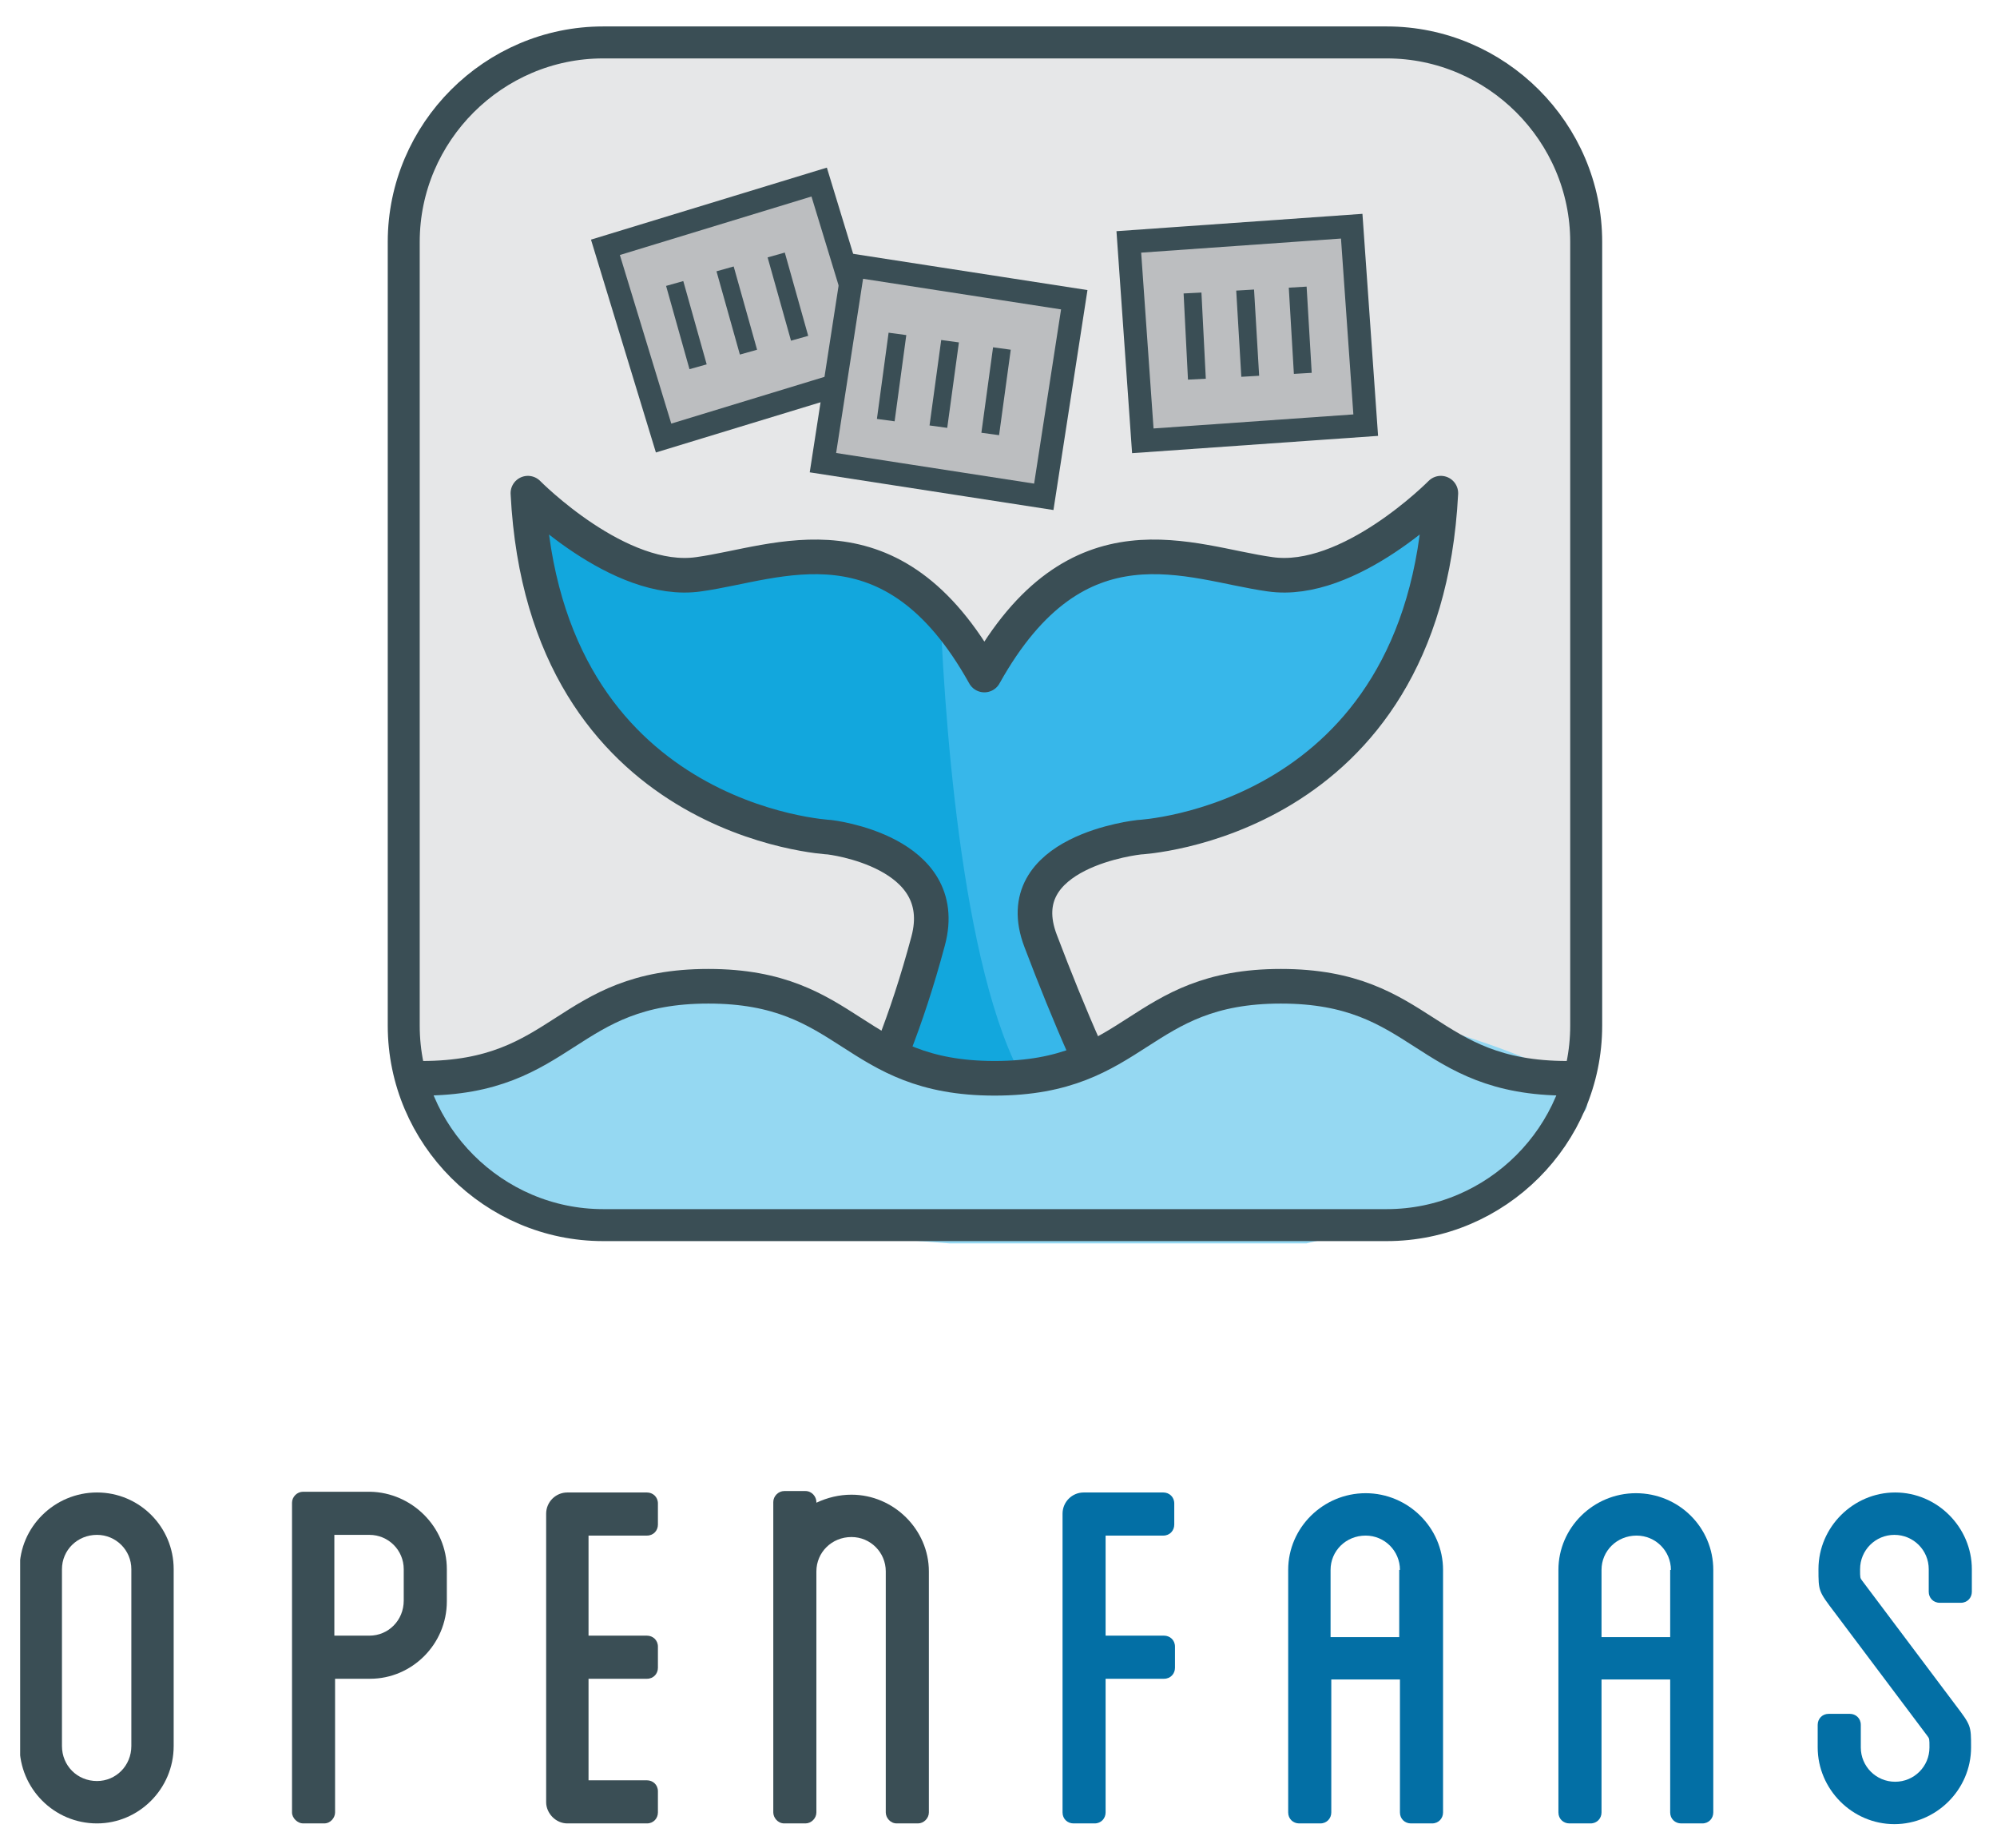 <?xml version="1.0" encoding="UTF-8" standalone="yes"?>
<svg xmlns:dc="http://purl.org/dc/elements/1.1/" xmlns:cc="http://creativecommons.org/ns#" xmlns:rdf="http://www.w3.org/1999/02/22-rdf-syntax-ns#" xmlns:svg="http://www.w3.org/2000/svg" xmlns="http://www.w3.org/2000/svg" viewBox="-2.68 -2.48 273.36 251.96" height="248" width="268" xml:space="preserve" id="svg2" version="1.1">
  <defs id="defs6">
    <clipPath id="clipPath20" clipPathUnits="userSpaceOnUse">
      <path id="path18" d="M 0,0 H 201 V 186 H 0 Z"/>
    </clipPath>
    <clipPath id="clipPath58" clipPathUnits="userSpaceOnUse">
      <path id="path56" d="M 0.06,0.06 H 201 V 186 H 0.06 Z"/>
    </clipPath>
    <clipPath id="clipPath72" clipPathUnits="userSpaceOnUse">
      <path id="path70" d="M 0,0 H 201 V 186 H 0 Z"/>
    </clipPath>
  </defs>
  <g transform="matrix(1.333,0,0,-1.333,0,248)" id="g10">
    <g id="g12"/>
    <g id="g14">
      <g clip-path="url(#clipPath20)" id="g16">
        <path id="path22" style="fill:#e6e7e8;fill-opacity:1;fill-rule:nonzero;stroke:none" d="M 140.398,62.5 H 59.926 c -11.25,0 -20.477,9.227 -20.477,20.477 v 80.472 c 0,11.25 9.227,20.477 20.477,20.477 h 80.472 c 11.25,0 20.477,-9.227 20.477,-20.477 V 82.977 c 0,-11.25 -9.227,-20.477 -20.477,-20.477 z"/>
        <path id="path24" style="fill:#12a7dd;fill-opacity:1;fill-rule:nonzero;stroke:none" d="m 109.352,80.574 c -1.426,3.375 -3.079,7.278 -4.5,11.028 -3.528,9.222 10.125,10.648 10.125,10.648 0,0 29.25,1.5 30.972,35.324 0,0 -9.375,-9.523 -17.551,-8.324 -8.171,1.199 -19.875,6.75 -29.324,-10.351 C 89.551,136 77.926,130.375 69.75,129.25 c -8.176,-1.199 -17.551,8.324 -17.551,8.324 1.727,-33.898 30.977,-35.324 30.977,-35.324 0,0 12.597,-1.426 10.125,-10.648 -1.125,-4.203 -2.324,-7.801 -3.528,-10.875 l 2.551,-4.653 3.449,-2.699 3.301,-0.898 h 2.176 l 4.125,3.074 3,4.051 z"/>
        <path id="path26" style="fill:#37b7ea;fill-opacity:1;fill-rule:nonzero;stroke:none" d="M 128.176,129.25 C 120,130.449 108.301,136 98.852,118.899 c -1.352,2.476 -2.778,4.5 -4.278,6.078 0.528,-12.453 2.625,-40.578 10.051,-49.875 l 0.449,0.375 3,4.047 1.051,1.05 c -1.426,3.375 -3.074,7.278 -4.5,11.028 -3.523,9.222 10.125,10.648 10.125,10.648 0,0 29.25,1.5 30.977,35.324 0,0.075 -9.301,-9.449 -17.551,-8.324 z"/>
        <path id="path28" style="fill:none;stroke:#3a4e55;stroke-width:3.554;stroke-linecap:round;stroke-linejoin:round;stroke-miterlimit:10;stroke-dasharray:none;stroke-opacity:1" d="m 99.074,118.977 c -9.523,17.098 -21.148,11.473 -29.324,10.348 -8.176,-1.199 -17.551,8.324 -17.551,8.324 1.727,-33.898 30.977,-35.324 30.977,-35.324 0,0 12.597,-1.426 10.125,-10.649 -1.125,-4.199 -2.324,-7.8 -3.528,-10.875 m 9.301,38.176 c 9.528,17.098 21.153,11.473 29.324,10.348 8.176,-1.199 17.551,8.324 17.551,8.324 -1.722,-33.898 -30.972,-35.324 -30.972,-35.324 0,0 -13.653,-1.426 -10.125,-10.649 1.421,-3.75 3,-7.652 4.5,-11.027"/>
        <path id="path30" style="fill:#95d8f2;fill-opacity:1;fill-rule:nonzero;stroke:none" d="m 40.352,74.875 c 0,0 12.375,5.852 23.25,12.149 0.523,0.3 7.273,0 7.273,0 0,0 5.398,0 5.926,0 0.523,0 8.324,-4.723 8.324,-4.723 0,0 8.102,-3.75 9.523,-4.125 1.426,-0.375 13.727,1.348 13.727,1.348 l 9.074,5.101 7.199,2.399 14.102,-2.399 c 0,0 31.801,-7.648 19.352,-12 -0.75,-0.226 -6.454,-6.676 -7.125,-7.199 -0.602,-0.527 -18.829,-4.801 -18.829,-4.801 H 95.477 l -45.375,3.524 z"/>
        <path id="path32" style="fill:#37b7ea;fill-opacity:1;fill-rule:nonzero;stroke:none" d="m 60.16,162.891 21.949,6.699 5.977,-19.586 -21.953,-6.695 z"/>
        <path id="path34" style="fill:none;stroke:#3a4e55;stroke-width:1.834;stroke-linecap:butt;stroke-linejoin:miter;stroke-miterlimit:10;stroke-dasharray:none;stroke-opacity:1" d="m 60.16,162.89 21.949,6.7 5.977,-19.586 -21.953,-6.695 z"/>
        <path id="path36" style="fill:#e0e1e2;fill-opacity:1;fill-rule:nonzero;stroke:none" d="m 104.023,158.5 c 0,0 -6,-19.574 -18.972,-17.551 l 20.097,-3.3 3,20.25 z"/>
        <path id="path38" style="fill:#bcbec0;fill-opacity:1;fill-rule:nonzero;stroke:none" d="m 60.16,162.891 21.949,6.699 5.977,-19.586 -21.953,-6.695 z"/>
        <path id="path40" style="fill:none;stroke:#3a4e55;stroke-width:2.376;stroke-linecap:butt;stroke-linejoin:miter;stroke-miterlimit:10;stroke-dasharray:none;stroke-opacity:1" d="m 60.16,162.89 21.949,6.7 5.977,-19.586 -21.953,-6.695 z"/>
        <path id="path42" style="fill:#bcbec0;fill-opacity:1;fill-rule:nonzero;stroke:none" d="m 113.906,163.446 22.891,1.613 1.437,-20.426 -22.89,-1.609 z"/>
        <path id="path44" style="fill:none;stroke:#3a4e55;stroke-width:2.376;stroke-linecap:butt;stroke-linejoin:miter;stroke-miterlimit:10;stroke-dasharray:none;stroke-opacity:1" d="m 113.907,163.445 22.889,1.614 1.438,-20.426 -22.89,-1.609 z"/>
        <path id="path46" style="fill:#bcbec0;fill-opacity:1;fill-rule:nonzero;stroke:none" d="m 85.625,161.016 22.68,-3.508 -3.129,-20.234 -22.68,3.508 z"/>
        <path id="path48" style="fill:none;stroke:#3a4e55;stroke-width:2.376;stroke-linecap:butt;stroke-linejoin:miter;stroke-miterlimit:10;stroke-dasharray:none;stroke-opacity:1" d="m 85.625,161.016 22.68,-3.508 -3.129,-20.234 -22.68,3.507 z"/>
        <path id="path50" style="fill:none;stroke:#3a4e55;stroke-width:3.554;stroke-linecap:round;stroke-linejoin:round;stroke-miterlimit:10;stroke-dasharray:none;stroke-opacity:1" d="m 158.926,77.575 c -14.699,0 -14.699,9.449 -29.403,9.449 -14.699,0 -14.699,-9.449 -29.398,-9.449 -14.699,0 -14.699,9.449 -29.398,9.449 -14.704,0 -14.704,-9.449 -29.403,-9.449"/>
      </g>
    </g>
    <g id="g52">
      <g clip-path="url(#clipPath58)" id="g54">
        <path id="path60" style="fill:none;stroke:#3a4e55;stroke-width:1.834;stroke-linecap:butt;stroke-linejoin:miter;stroke-miterlimit:10;stroke-dasharray:none;stroke-opacity:1" d="m 120.449,158.2 0.449,-8.848 m 4.954,9.149 0.523,-8.852 m 4.875,9.152 0.523,-8.851 m -41.625,4.051 -1.199,-8.852 m 6.602,8.102 -1.199,-8.774 m 6.523,8.024 -1.199,-8.774 m -32.403,15.449 2.403,-8.55 m 2.773,10.05 2.403,-8.55 m 2.847,9.976 2.403,-8.551"/>
        <path id="path62" style="fill:none;stroke:#3a4e55;stroke-width:3.283;stroke-linecap:round;stroke-linejoin:round;stroke-miterlimit:10;stroke-dasharray:none;stroke-opacity:1" d="M 140.398,62.501 H 59.926 c -11.25,0 -20.477,9.226 -20.477,20.476 v 80.473 c 0,11.25 9.227,20.476 20.477,20.476 h 80.472 c 11.25,0 20.477,-9.226 20.477,-20.476 V 82.977 c 0,-11.25 -9.227,-20.476 -20.477,-20.476 z"/>
        <path id="path64" style="fill:#3a4e55;fill-opacity:1;fill-rule:nonzero;stroke:none" d="M 15.824,27.176 V 9.024 c 0,-4.422 -3.597,-7.95 -7.875,-7.95 C 3.523,1.074 0,4.676 0,9.024 v 18.152 c 0,4.348 3.602,7.875 7.949,7.875 4.352,0 7.875,-3.527 7.875,-7.875 z m -4.347,0 c 0,1.949 -1.579,3.523 -3.528,3.523 -2.023,0 -3.597,-1.574 -3.597,-3.523 V 9.024 C 4.352,7 5.926,5.426 7.949,5.426 c 1.949,0 3.528,1.574 3.528,3.598 z"/>
      </g>
    </g>
    <g id="g66">
      <g clip-path="url(#clipPath72)" id="g68">
        <path id="path74" style="fill:#3a4e55;fill-opacity:1;fill-rule:nonzero;stroke:none" d="m 43.875,27.176 v -3.301 c 0,-4.426 -3.602,-7.949 -7.875,-7.949 H 32.398 V 2.199 c 0,-0.523 -0.449,-1.125 -1.125,-1.125 h -2.171 c -0.528,0 -1.125,0.528 -1.125,1.125 V 34 c 0,0.602 0.523,1.125 1.125,1.125 H 36 c 4.273,-0.074 7.875,-3.601 7.875,-7.949 z m -4.426,0 c 0,1.949 -1.574,3.523 -3.523,3.523 H 32.324 V 20.352 h 3.602 c 1.949,0 3.523,1.574 3.523,3.597 z"/>
        <path id="path76" style="fill:#3a4e55;fill-opacity:1;fill-rule:nonzero;stroke:none" d="M 58.426,30.699 V 20.352 h 6 c 0.597,0 1.125,-0.453 1.125,-1.125 v -2.176 c 0,-0.602 -0.449,-1.125 -1.125,-1.125 h -6 V 5.5 h 6 c 0.597,0 1.125,-0.449 1.125,-1.125 V 2.199 c 0,-0.597 -0.449,-1.125 -1.125,-1.125 H 56.25 c -1.199,0 -2.176,1.051 -2.176,2.176 v 29.625 c 0,1.199 0.977,2.176 2.176,2.176 h 8.176 c 0.597,0 1.125,-0.449 1.125,-1.125 V 31.75 c 0,-0.601 -0.449,-1.125 -1.125,-1.125 h -6 z"/>
        <path id="path78" style="fill:#036fa5;fill-opacity:1;fill-rule:nonzero;stroke:none" d="M 111.523,30.699 V 20.352 h 6 c 0.602,0 1.125,-0.453 1.125,-1.125 v -2.176 c 0,-0.602 -0.449,-1.125 -1.125,-1.125 h -6 V 2.199 c 0,-0.597 -0.449,-1.125 -1.125,-1.125 h -2.171 c -0.602,0 -1.125,0.45 -1.125,1.125 v 30.676 c 0,1.199 0.972,2.176 2.171,2.176 h 8.176 c 0.602,0 1.125,-0.449 1.125,-1.125 V 31.75 c 0,-0.601 -0.449,-1.125 -1.125,-1.125 h -5.926 z"/>
        <path id="path80" style="fill:#036fa5;fill-opacity:1;fill-rule:nonzero;stroke:none" d="M 146.176,27.102 V 2.199 c 0,-0.597 -0.449,-1.125 -1.125,-1.125 h -2.176 c -0.602,0 -1.125,0.45 -1.125,1.125 v 13.653 h -7.051 V 2.199 c 0,-0.597 -0.449,-1.125 -1.125,-1.125 h -2.176 c -0.597,0 -1.125,0.45 -1.125,1.125 v 24.903 c 0,4.347 3.602,7.875 7.954,7.875 4.347,0 7.949,-3.528 7.949,-7.875 z m -4.426,0 c 0,1.949 -1.574,3.523 -3.523,3.523 -2.028,0 -3.602,-1.574 -3.602,-3.523 v -6.903 h 7.051 v 6.903 z"/>
        <path id="path82" style="fill:#036fa5;fill-opacity:1;fill-rule:nonzero;stroke:none" d="M 173.926,27.102 V 2.199 c 0,-0.597 -0.449,-1.125 -1.125,-1.125 h -2.176 c -0.602,0 -1.125,0.45 -1.125,1.125 v 13.653 h -7.051 V 2.199 c 0,-0.597 -0.449,-1.125 -1.125,-1.125 h -2.176 c -0.597,0 -1.125,0.45 -1.125,1.125 v 24.903 c 0,4.347 3.602,7.875 7.954,7.875 4.421,0 7.949,-3.528 7.949,-7.875 z m -4.352,0 c 0,1.949 -1.574,3.523 -3.523,3.523 -2.028,0 -3.602,-1.574 -3.602,-3.523 v -6.903 h 7.051 v 6.903 z"/>
        <path id="path84" style="fill:#036fa5;fill-opacity:1;fill-rule:nonzero;stroke:none" d="m 196.051,24.852 v 2.324 c 0,1.949 -1.574,3.523 -3.528,3.523 -1.949,0 -3.523,-1.574 -3.523,-3.523 0,-0.902 0,-0.902 0.227,-1.199 l 9.523,-12.676 c 1.648,-2.176 1.648,-2.176 1.648,-4.426 0,-4.351 -3.597,-7.875 -7.875,-7.875 -4.347,0 -7.875,3.602 -7.875,7.875 v 2.324 c 0,0.602 0.454,1.125 1.125,1.125 h 2.176 c 0.602,0 1.125,-0.449 1.125,-1.125 V 8.875 c 0,-1.949 1.574,-3.523 3.528,-3.523 1.949,0 3.523,1.574 3.523,3.523 0,0.899 0,0.899 -0.227,1.199 l -9.523,12.676 c -1.648,2.176 -1.648,2.176 -1.648,4.426 0,4.348 3.597,7.875 7.875,7.875 4.347,0 7.875,-3.602 7.875,-7.875 v -2.324 c 0,-0.602 -0.454,-1.125 -1.125,-1.125 h -2.176 c -0.676,0 -1.125,0.523 -1.125,1.125 z"/>
        <path id="path86" style="fill:#3a4e55;fill-opacity:1;fill-rule:nonzero;stroke:none" d="m 85.426,34.824 c -1.278,0 -2.477,-0.3 -3.602,-0.824 v 0.074 c 0,0.528 -0.449,1.125 -1.125,1.125 h -2.176 c -0.597,0 -1.125,-0.523 -1.125,-1.125 V 2.199 c 0,-0.523 0.454,-1.125 1.125,-1.125 h 2.176 c 0.602,0 1.125,0.528 1.125,1.125 v 24.75 c 0,1.95 1.574,3.528 3.602,3.528 1.949,0 3.523,-1.578 3.523,-3.528 V 2.199 c 0,-0.523 0.449,-1.125 1.125,-1.125 h 2.176 c 0.602,0 1.125,0.528 1.125,1.125 v 24.75 c 0,4.278 -3.602,7.875 -7.949,7.875 z"/>
      </g>
    </g>
  </g>
</svg>